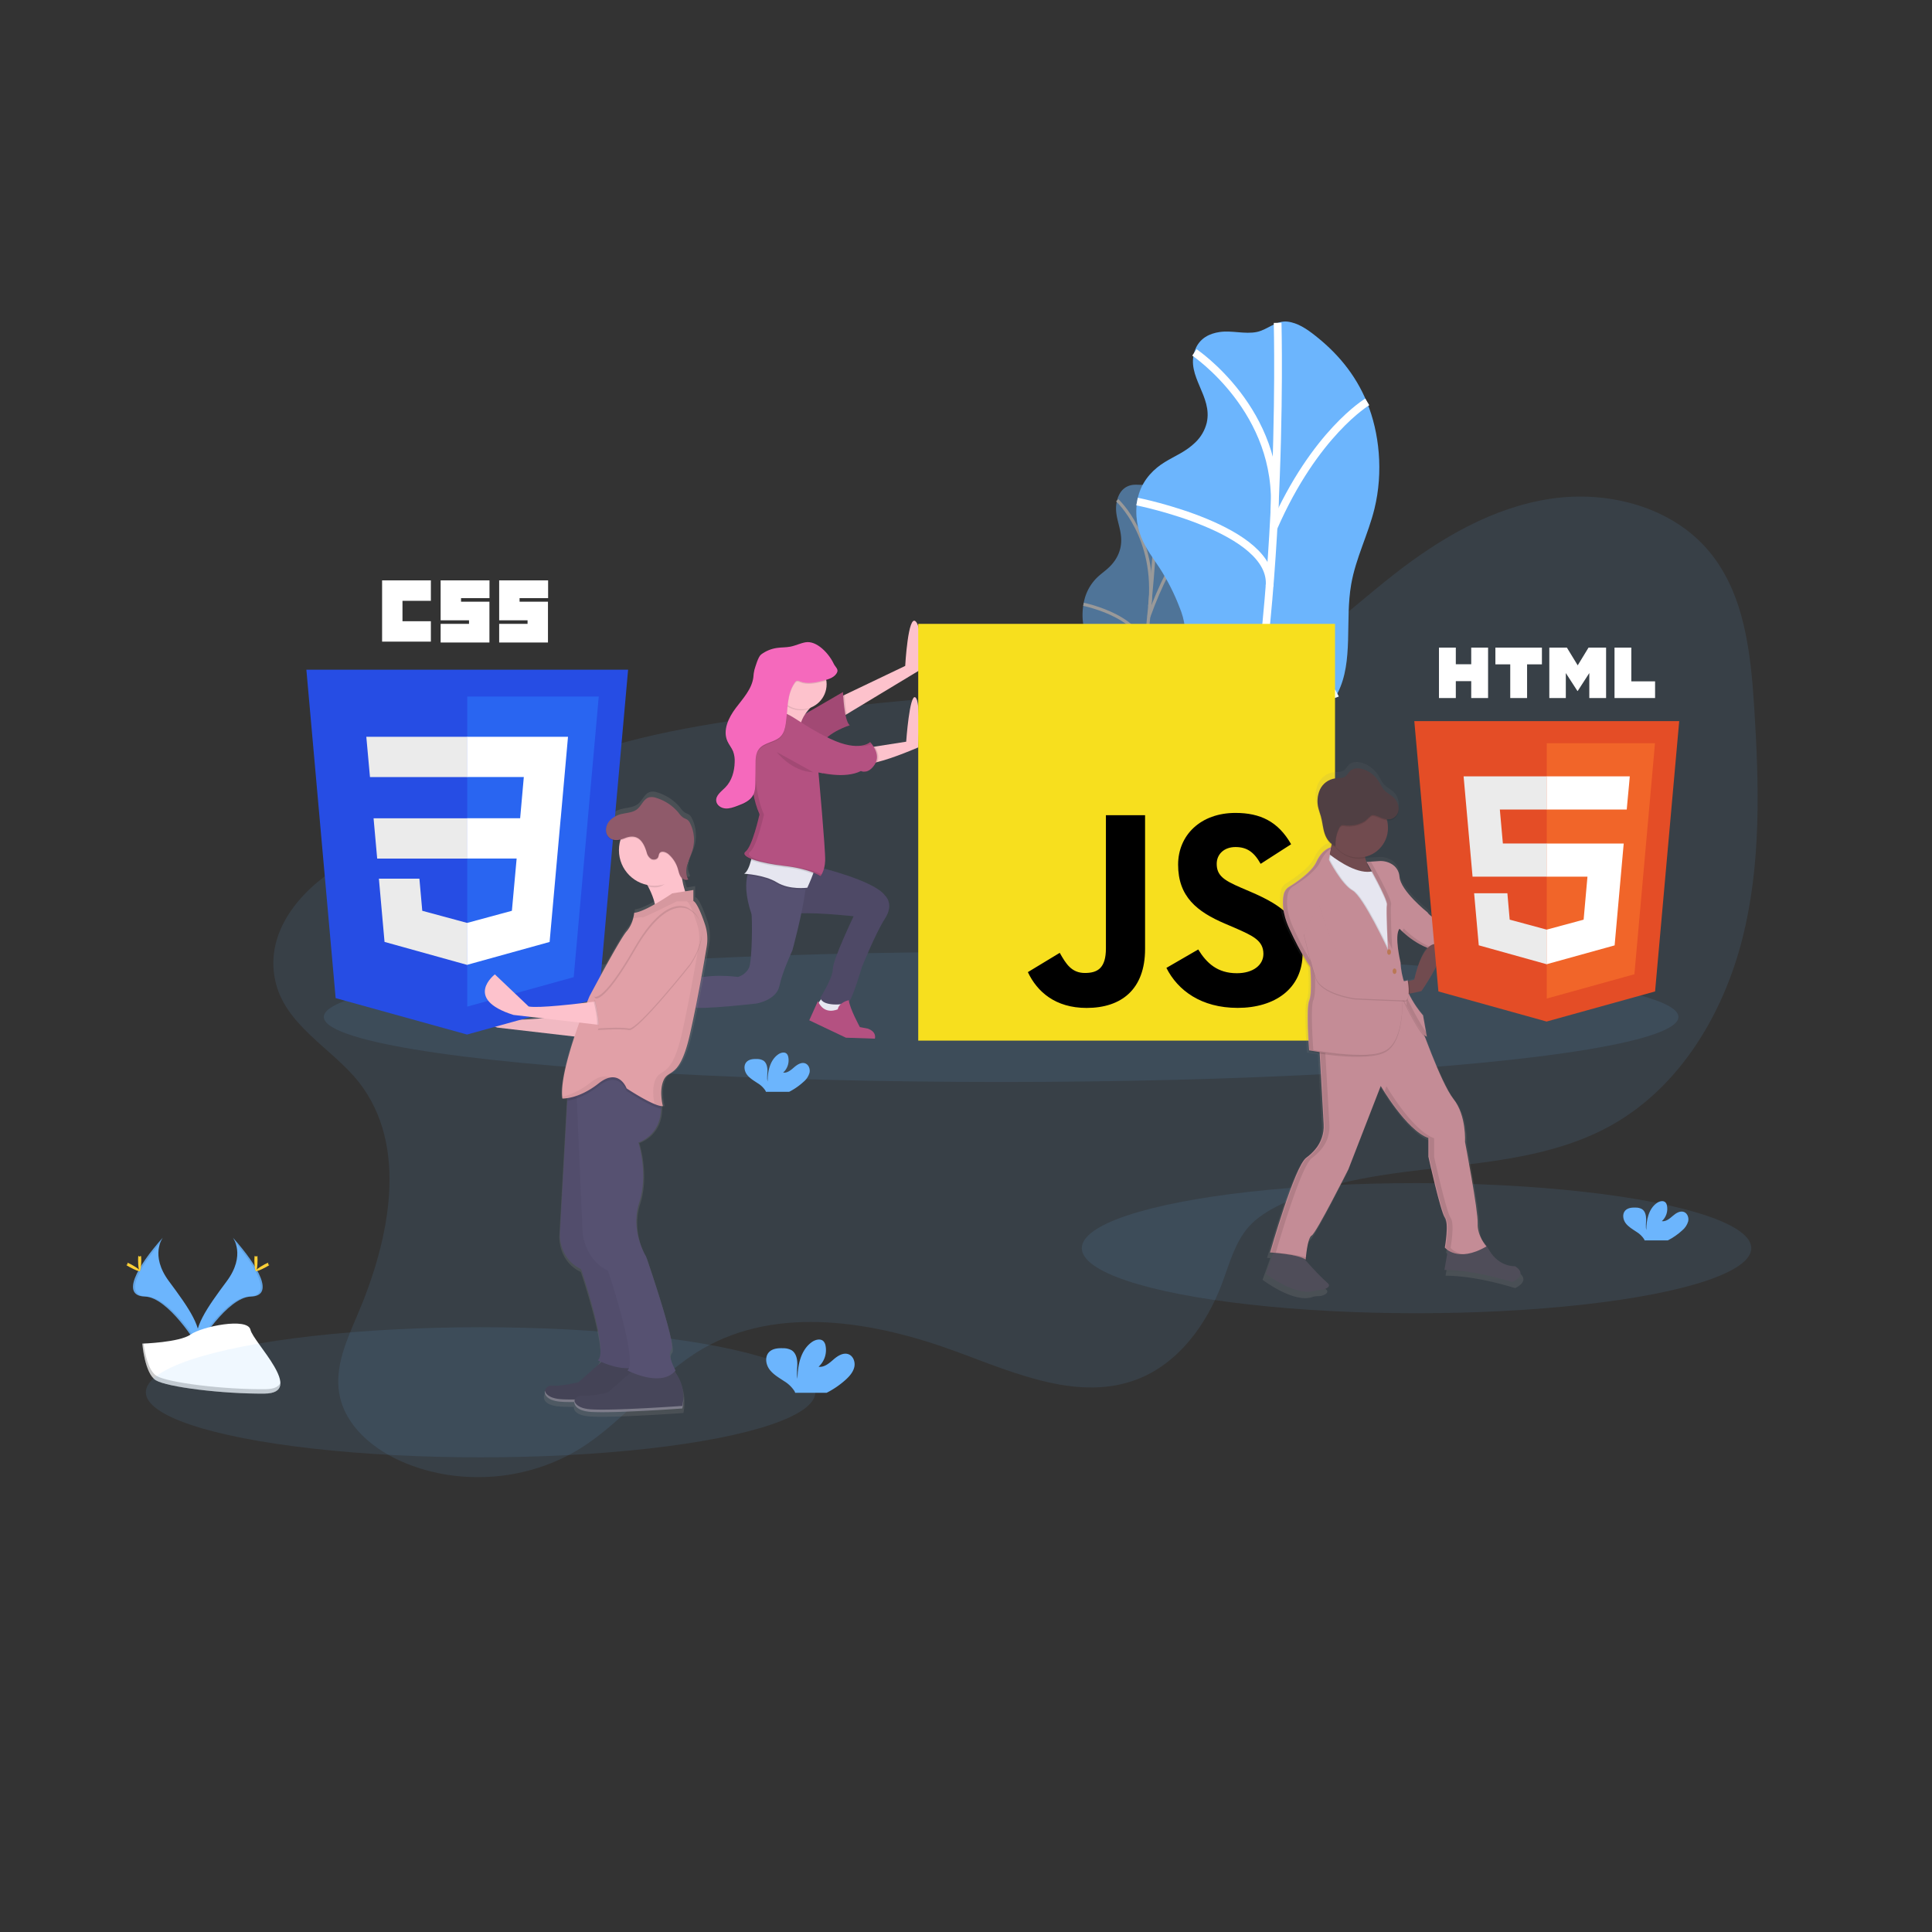 <?xml version="1.0" encoding="utf-8"?>
<svg viewBox="0 0 500 500" xmlns="http://www.w3.org/2000/svg" xmlns:xlink="http://www.w3.org/1999/xlink">
  <rect x="0" y="0" width="500" height="500" fill="#333333" stroke="none"/>
  <defs>
    <linearGradient id="a5312bde-8c7e-4767-9e17-08a43f21bf92" x1="889.13" y1="701.85" x2="889.13" y2="363.3" gradientUnits="userSpaceOnUse" gradientTransform="matrix(0.41, 0, 0, 0.41, -2.13, 48.297)">
      <stop offset="0" stop-color="gray" stop-opacity="0.25"/>
      <stop offset="0.54" stop-color="gray" stop-opacity="0.12"/>
      <stop offset="1" stop-color="gray" stop-opacity="0.1"/>
    </linearGradient>
    <linearGradient id="016d359d-0d48-4404-968f-1612e9b5c7a7" x1="376.53" y1="777.06" x2="376.53" y2="381.85" xlink:href="#a5312bde-8c7e-4767-9e17-08a43f21bf92"/>
  </defs>
  <title>static_assets</title>
  <ellipse cx="366.603" cy="323.024" rx="86.629" ry="16.837" fill="#6cb5fd" opacity="0.1" style=""/>
  <g opacity="0.5" transform="matrix(0.41, 0, 0, 0.41, 32.704, 83.164)" style="">
    <path d="M718.61,188.63c-2.85.81-6.34,2.92-8.06,8.69-3.37,11.31,4.46,19,1.88,30.79a23,23,0,0,1-4,8.64c-3.15,4.27-6.57,6.29-9.89,9.28a29.5,29.5,0,0,0-8.69,14.27,39.5,39.5,0,0,0-.39,18.55c1.18,5.12,3.19,8.85,4.95,13a96,96,0,0,1,5.11,16.37,39.87,39.87,0,0,1,1.12,8.32,73.21,73.21,0,0,1-1,11.12l-4.79,33.42a100.43,100.43,0,0,0-1.31,13.21,65.61,65.61,0,0,0,1.53,13.19c1.68,8.84,3.49,18,7.34,22.68s10.41,3,14.44-6.47c3.83-9.06,3.92-21.15,7.3-30.83,5.33-15.25,15.92-17.3,21.8-31.85,5.64-14,3.91-31.08,6.77-47,2-11.41,6.41-21.81,9-33.08,3.72-16.23,3.35-33.08.38-45.56a60.55,60.55,0,0,0-14.18-27.54c-2.49-2.75-5.16-5.2-8.29-5.45-3.33-.26-6.24,3.93-9.53,5.19C726.3,189.06,722.48,187.53,718.61,188.63Z" transform="translate(-84.99 -85.07)" fill="#6cb5fd"/>
    <path d="M736.64,183.23S731,327.57,707.28,412.68" transform="translate(-84.99 -85.07)" fill="none" stroke="#fff" stroke-miterlimit="10" stroke-width="2"/>
    <path d="M710.41,198s25.35,23.08,20.54,67" transform="translate(-84.99 -85.07)" fill="none" stroke="#fff" stroke-miterlimit="10" stroke-width="2"/>
    <path d="M689.14,263.68s41.61,8.37,38.52,33.26" transform="translate(-84.99 -85.07)" fill="none" stroke="#fff" stroke-miterlimit="10" stroke-width="2"/>
    <path d="M762.17,215.07s-16.84,14.74-31.84,56.49" transform="translate(-84.99 -85.07)" fill="none" stroke="#fff" stroke-miterlimit="10" stroke-width="2"/>
    <path d="M745.72,341.25s-11.49,9-20.71-22.51" transform="translate(-84.99 -85.07)" fill="none" stroke="#fff" stroke-miterlimit="10" stroke-width="2"/>
    <path d="M696.14,359.66s23.43-3.06,25.59-17.73" transform="translate(-84.99 -85.07)" fill="none" stroke="#fff" stroke-miterlimit="10" stroke-width="2"/>
  </g>
  <path d="M 315.616 85.931 C 313.239 86.283 310.378 87.386 309.201 90.783 C 306.894 97.448 313.907 102.493 312.292 109.457 C 311.81 111.373 310.796 113.114 309.366 114.478 C 306.906 116.9 304.095 117.958 301.431 119.601 C 298.767 121.245 296 123.831 294.75 127.798 C 293.549 131.614 294.07 135.827 295.32 138.975 C 296.57 142.123 298.459 144.471 300.148 147.062 C 302.2 150.25 303.915 153.643 305.267 157.185 C 305.949 158.8 306.407 160.5 306.628 162.239 C 306.845 164.37 306.57 166.661 306.296 168.903 L 303.857 188.88 C 303.533 191.536 303.205 194.233 303.39 196.79 C 303.599 199.737 304.472 202.311 305.333 204.824 C 307.185 210.242 309.169 215.89 312.665 218.874 C 316.161 221.858 321.645 221.218 324.6 215.668 C 327.412 210.385 326.896 203.094 329.293 197.418 C 333.072 188.47 341.958 187.745 346.233 179.252 C 350.331 171.104 348.04 160.682 349.688 151.213 C 350.869 144.431 354.065 138.364 355.705 131.688 C 358.07 122.068 356.934 111.883 353.811 104.227 C 350.688 96.571 345.749 91.111 340.449 86.918 C 338.204 85.136 335.822 83.525 333.154 83.23 C 330.318 82.914 328.051 85.3 325.326 85.902 C 322.153 86.562 318.842 85.451 315.616 85.931 Z" fill="#6cb5fd" style=""/>
  <path d="M 330.65 83.545 C 330.65 83.545 332.888 170.391 316.895 220.612" fill="none" stroke="#fff" stroke-miterlimit="10" stroke-width="2" style=""/>
  <path d="M 309.111 91.202 C 309.111 91.202 331.736 106.367 329.797 132.663" fill="none" stroke="#fff" stroke-miterlimit="10" stroke-width="2" style=""/>
  <path d="M 294.262 129.799 C 294.262 129.799 329.97 136.873 328.56 151.743" fill="none" stroke="#fff" stroke-miterlimit="10" stroke-width="2" style=""/>
  <path d="M 353.852 104.005 C 353.852 104.005 340.281 112.084 329.592 136.553" fill="none" stroke="#fff" stroke-miterlimit="10" stroke-width="2" style=""/>
  <path d="M 346.02 179.367 C 346.02 179.367 336.716 184.285 327.359 164.772" fill="none" stroke="#fff" stroke-miterlimit="10" stroke-width="2" style=""/>
  <path d="M 304.857 188.06 C 304.857 188.06 324.584 187.351 325.707 178.601" fill="none" stroke="#fff" stroke-miterlimit="10" stroke-width="2" style=""/>
  <path d="M 60.268 320.307 C 60.268 320.307 63.702 324.815 58.682 331.578 C 53.66 338.34 49.512 344.087 51.197 348.317 C 51.197 348.317 58.771 335.722 64.936 335.545 C 71.1 335.369 67.05 327.881 60.268 320.307 Z" fill="#6cb5fd" style=""/>
  <path d="M 60.268 320.307 C 60.574 320.74 60.817 321.214 60.989 321.717 C 67.005 328.783 70.206 335.377 64.427 335.545 C 59.042 335.701 52.583 345.329 51.033 347.763 C 51.084 347.951 51.146 348.135 51.218 348.317 C 51.218 348.317 58.792 335.722 64.956 335.545 C 71.121 335.369 67.05 327.881 60.268 320.307 Z" opacity="0.1" style=""/>
  <path d="M 66.653 326.032 C 66.653 327.614 66.477 328.901 66.243 328.901 C 66.01 328.901 65.834 327.619 65.834 326.032 C 65.834 324.446 66.055 325.213 66.272 325.213 C 66.489 325.213 66.653 324.45 66.653 326.032 Z" fill="#ffd037" style=""/>
  <path d="M 68.846 327.917 C 67.456 328.676 66.247 329.147 66.145 328.938 C 66.042 328.729 67.079 327.975 68.469 327.221 C 69.858 326.467 69.309 327.016 69.416 327.221 C 69.522 327.426 70.231 327.16 68.846 327.917 Z" fill="#ffd037" style=""/>
  <path d="M 42.135 320.307 C 42.135 320.307 38.7 324.815 43.722 331.578 C 48.742 338.34 52.882 344.083 51.205 348.313 C 51.205 348.313 43.631 335.717 37.467 335.541 C 31.302 335.365 35.344 327.881 42.135 320.307 Z" fill="#6cb5fd" style=""/>
  <path d="M 42.135 320.307 C 41.836 320.741 41.6 321.216 41.434 321.717 C 35.418 328.783 32.217 335.377 37.996 335.545 C 43.381 335.701 49.84 345.329 51.39 347.763 C 51.339 347.951 51.277 348.135 51.205 348.317 C 51.205 348.317 43.631 335.722 37.467 335.545 C 31.302 335.369 35.344 327.881 42.135 320.307 Z" opacity="0.1" style=""/>
  <path d="M 35.741 326.032 C 35.741 327.614 35.917 328.901 36.151 328.901 C 36.385 328.901 36.561 327.619 36.561 326.032 C 36.561 324.446 36.34 325.213 36.122 325.213 C 35.905 325.213 35.741 324.45 35.741 326.032 Z" fill="#ffd037" style=""/>
  <path d="M 33.549 327.917 C 34.938 328.676 36.147 329.147 36.25 328.938 C 36.352 328.729 35.315 327.975 33.926 327.221 C 32.536 326.467 33.086 327.016 32.979 327.221 C 32.872 327.426 32.163 327.16 33.549 327.917 Z" fill="#ffd037" style=""/>
  <path d="M 36.836 347.726 C 36.836 347.726 46.439 347.431 49.332 345.37 C 52.226 343.308 64.088 340.861 64.821 344.14 C 65.555 347.419 79.252 360.58 68.412 360.666 C 57.571 360.752 43.221 358.977 40.332 357.219 C 37.442 355.46 36.836 347.726 36.836 347.726 Z" fill="#fff" style=""/>
  <path d="M 68.604 359.526 C 57.763 359.613 43.414 357.838 40.524 356.079 C 38.324 354.739 37.447 349.931 37.155 347.714 L 36.836 347.714 C 36.836 347.714 37.442 355.46 40.332 357.219 C 43.221 358.977 57.571 360.756 68.412 360.666 C 71.543 360.641 72.621 359.526 72.563 357.879 C 72.129 358.887 70.936 359.51 68.604 359.526 Z" opacity="0.2" style=""/>
  <path d="M 435.337 318.442 C 436.088 317.829 436.635 317.003 436.906 316.073 C 437.112 315.13 436.71 314.003 435.808 313.658 C 434.8 313.274 433.722 313.97 432.907 314.679 C 432.091 315.388 431.152 316.191 430.082 316.04 C 431.201 315.026 431.705 313.5 431.41 312.019 C 431.364 311.717 431.236 311.434 431.042 311.2 C 430.48 310.601 429.468 310.859 428.796 311.331 C 426.664 312.831 426.07 315.724 426.058 318.331 C 425.845 317.393 426.025 316.413 426.017 315.462 C 426.008 314.511 425.746 313.413 424.934 312.913 C 424.431 312.642 423.867 312.508 423.295 312.523 C 422.336 312.486 421.271 312.585 420.615 313.285 C 419.795 314.154 420.012 315.618 420.721 316.564 C 421.43 317.511 422.504 318.122 423.496 318.786 C 424.291 319.259 424.969 319.905 425.48 320.675 C 425.54 320.782 425.589 320.895 425.627 321.012 L 431.632 321.012 C 432.977 320.326 434.223 319.462 435.337 318.442 Z" fill="#6cb5fd" style=""/>
  <path d="M 92.843 280.029 C 105.885 296.613 100.819 320.839 92.532 340.238 C 89.757 346.735 86.617 353.608 87.79 360.572 C 89.22 369.089 96.807 375.327 104.807 378.606 C 119.357 384.622 136.777 383.188 150.142 374.872 C 161.696 367.682 169.971 355.993 181.722 349.132 C 201.396 337.656 226.422 341.988 247.776 349.894 C 262.883 355.489 279.401 362.769 294.414 356.92 C 304.976 352.821 312.28 342.792 316.26 332.176 C 318.182 327.049 319.576 321.52 323.227 317.421 C 325.408 315.007 328.252 313.29 331.17 311.847 C 357.811 298.645 391.42 305.699 417.274 291.075 C 434.739 281.189 445.919 262.537 450.883 243.088 C 455.846 223.641 455.257 203.246 453.998 183.22 C 453.104 168.985 451.502 153.792 442.407 142.803 C 432.788 131.184 416.274 126.859 401.351 129.069 C 386.428 131.278 372.894 139.188 361.008 148.459 C 346.135 160.046 332.342 174.477 314.079 179.174 C 301.644 182.371 288.561 180.621 275.732 180.019 C 254.288 179.006 232.84 181.248 211.515 183.708 C 191.1 186.068 170.529 188.667 151.089 195.307 C 137.326 200.008 126.292 208.537 113.295 214.497 C 104.824 218.382 95.585 219.456 87.568 224.403 C 77.687 230.497 68.633 241.101 71.174 253.503 C 73.559 265.311 85.917 271.23 92.843 280.029 Z" fill="#6cb5fd" opacity="0.1" style=""/>
  <ellipse cx="259.092" cy="263.184" rx="175.286" ry="16.837" fill="#6cb5fd" opacity="0.1" style=""/>
  <ellipse cx="124.374" cy="360.322" rx="86.629" ry="16.837" fill="#6cb5fd" opacity="0.1" style=""/>
  <path d="M 212.929 257.934 L 211.556 259.93 C 211.556 259.93 213.052 261.926 213.195 262.176 C 213.339 262.426 217.561 262.053 217.561 262.053 L 217.934 260.557 L 217.31 258.811 Z" fill="#e6e6f0" style=""/>
  <polygon points="166.766 256.811 164.02 257.307 165.766 260.68 167.639 261.676 169.385 262.921 169.885 261.553 168.635 258.93 166.766 256.811" fill="#fdc2cc" style=""/>
  <path d="M 211.683 224.37 C 211.683 224.37 226.283 227.862 229.024 231.748 C 229.024 231.748 231.521 233.871 229.024 237.735 C 226.528 241.601 223.036 250.339 223.036 250.339 C 223.036 250.339 220.54 258.823 219.544 259.446 C 218.548 260.069 212.806 260.569 212.306 258.216 C 212.306 258.216 215.548 253.101 215.548 250.728 C 215.548 248.355 220.913 237.129 220.913 237.129 C 220.913 237.129 208.687 235.756 204.818 236.629 C 200.949 237.502 206.568 222.997 211.683 224.37 Z" fill="#565171" style=""/>
  <path d="M 211.683 224.37 C 211.683 224.37 226.283 227.862 229.024 231.748 C 229.024 231.748 231.521 233.871 229.024 237.735 C 226.528 241.601 223.036 250.339 223.036 250.339 C 223.036 250.339 220.54 258.823 219.544 259.446 C 218.548 260.069 212.806 260.569 212.306 258.216 C 212.306 258.216 215.548 253.101 215.548 250.728 C 215.548 248.355 220.913 237.129 220.913 237.129 C 220.913 237.129 208.687 235.756 204.818 236.629 C 200.949 237.502 206.568 222.997 211.683 224.37 Z" opacity="0.1" style=""/>
  <path d="M 208.687 227.739 C 208.658 228.464 208.58 229.28 208.47 230.157 C 207.671 236.51 205.068 245.958 205.068 245.958 C 205.068 245.958 202.449 251.573 201.699 255.192 C 200.949 258.811 195.834 259.7 195.834 259.7 C 195.834 259.7 181.858 261.34 178.988 260.7 C 176.119 260.061 171.611 262.573 169.381 262.196 C 167.151 261.819 165.762 256.581 165.762 256.581 C 169.632 256.604 173.461 255.796 176.992 254.212 C 182.73 251.593 190.969 252.839 190.969 252.839 C 192.21 252.479 193.249 251.622 193.838 250.47 C 194.71 248.597 194.71 237.244 194.461 236.494 C 192.821 231.575 192.956 228.419 193.428 226.579 C 193.586 225.775 193.94 225.023 194.461 224.39 Z" fill="#565171" style=""/>
  <path d="M 208.687 227.739 C 208.658 228.464 208.58 229.28 208.47 230.157 C 207.215 230.255 203.699 230.35 201.092 228.739 C 198.633 227.231 195.055 226.718 193.444 226.559 C 193.602 225.755 193.957 225.003 194.477 224.37 Z" opacity="0.1" style=""/>
  <path d="M 210.413 226.177 C 209.83 227.817 208.937 229.739 208.937 229.739 C 208.937 229.739 204.322 230.362 201.076 228.366 C 197.83 226.37 192.592 226.12 192.592 226.12 C 193.44 225.6 194.014 224.017 194.371 222.632 C 194.57 221.849 194.726 221.056 194.838 220.255 C 194.838 220.255 210.183 223.374 210.822 223.874 C 211.06 224.071 210.806 225.062 210.413 226.177 Z" fill="#e6e6f0" style=""/>
  <path d="M 237.759 173.588 L 219.147 184.822 L 217.298 185.937 L 217.298 180.449 L 218.581 179.835 L 234.267 172.338 C 234.267 172.338 235.016 158.739 237.013 160.862 C 239.009 162.985 237.759 173.588 237.759 173.588 Z" fill="#fdc2cc" style=""/>
  <path d="M 219.147 184.822 L 217.298 185.937 L 217.298 180.449 L 218.581 179.835 C 218.666 181.507 218.855 183.173 219.147 184.822 Z" opacity="0.1" style=""/>
  <path d="M 204.822 186.83 L 218.171 179.097 C 218.171 179.097 218.421 186.585 219.917 187.704 C 219.917 187.704 214.429 189.343 212.306 192.819 Z" fill="#b45181" style=""/>
  <path d="M 204.822 186.83 L 218.171 179.097 C 218.171 179.097 218.421 186.585 219.917 187.704 C 219.917 187.704 214.429 189.343 212.306 192.819 Z" opacity="0.1" style=""/>
  <path d="M 237.639 193.425 C 237.639 193.425 231.291 196.192 227.086 197.208 C 226.139 197.494 225.15 197.608 224.163 197.544 C 221.295 197.045 224.913 193.446 224.913 193.446 L 226.422 193.212 L 234.52 191.95 C 234.52 191.95 235.394 179.474 236.89 180.474 C 238.386 181.474 237.639 193.425 237.639 193.425 Z" fill="#fdc2cc" style=""/>
  <path d="M 210.81 182.195 C 210.81 182.195 205.445 186.187 207.441 191.179 C 209.437 196.171 197.084 188.183 197.084 188.183 C 197.084 188.183 201.076 182.195 201.949 177.703 C 202.822 173.211 210.81 182.195 210.81 182.195 Z" fill="#fdc2cc" style=""/>
  <path d="M 210.413 226.177 C 208.092 225.304 205.667 224.738 203.199 224.497 C 199.592 224.087 196.288 223.395 194.374 222.632 C 194.574 221.849 194.729 221.056 194.842 220.255 C 194.842 220.255 210.187 223.374 210.827 223.874 C 211.06 224.071 210.806 225.062 210.413 226.177 Z" opacity="0.1" style=""/>
  <path d="M 227.082 197.208 C 226.135 197.494 225.146 197.608 224.159 197.544 C 221.29 197.045 224.91 193.446 224.91 193.446 L 226.418 193.212 C 227.049 194.184 227.693 195.7 227.082 197.208 Z" opacity="0.1" style=""/>
  <path d="M 202.076 184.441 C 202.076 184.441 197.211 184.318 195.465 186.314 C 193.719 188.31 194.092 193.692 194.092 193.692 C 194.092 193.692 193.727 204.467 196.461 210.496 C 196.551 210.691 196.561 210.913 196.49 211.115 C 196.461 211.189 196.461 211.144 196.461 211.144 C 196.461 211.144 194.715 219.005 192.969 220.378 C 191.223 221.751 196.711 223.374 203.215 224.12 C 209.72 224.866 212.322 226.739 212.322 226.739 C 212.322 226.739 213.445 225.51 213.552 222.747 C 213.658 219.984 211.818 199.913 211.818 199.913 C 211.818 199.913 218.68 201.659 222.799 199.54 C 222.799 199.54 224.672 200.54 226.418 197.794 C 228.164 195.048 225.188 192.057 225.188 192.057 C 225.188 192.057 222.442 194.803 214.831 191.183 C 207.22 187.564 204.441 184.318 202.076 184.441 Z" fill="#b45181" style=""/>
  <path d="M 164.77 257.061 L 163.274 257.061 L 163.274 259.184 L 164.77 262.553 C 164.77 262.553 166.766 262.926 166.893 262.926 C 167.02 262.926 168.639 262.553 168.639 262.553 L 169.14 261.68 C 169.14 261.68 163.647 259.553 164.77 257.061 Z" fill="#e6e6f0" style=""/>
  <path d="M 211.683 259.057 L 209.437 264.049 L 218.921 268.557 L 226.409 268.807 C 226.409 268.807 227.032 267.061 224.537 266.189 L 222.54 265.816 C 222.54 265.816 219.921 261.073 219.671 258.848 C 219.671 258.848 217.175 259.348 216.802 261.217 C 216.798 261.176 213.306 262.921 211.683 259.057 Z" fill="#b45181" style=""/>
  <path d="M 163.647 256.561 L 162.885 257.184 L 159.532 259.93 L 167.266 270.177 C 167.266 270.177 171.631 272.049 173.632 270.177 C 173.632 270.177 174.861 268.947 172.136 267.93 C 172.136 267.93 170.012 268.303 170.012 266.184 C 170.012 264.065 170.513 261.819 171.242 261.319 C 171.242 261.319 169.369 260.696 168.873 261.196 C 168.491 261.617 168.156 262.077 167.873 262.569 C 167.873 262.569 163.397 260.803 163.647 256.561 Z" fill="#b45181" style=""/>
  <path d="M 201.703 177.953 C 201.576 178.586 201.409 179.21 201.203 179.822 C 202.55 183.064 206.232 184.645 209.511 183.392 C 209.84 183.053 210.192 182.736 210.564 182.445 C 210.564 182.445 202.576 173.461 201.703 177.953 Z" opacity="0.1" style=""/>
  <path d="M 201.014 194.618 C 201.014 194.618 204.883 199.733 210.499 199.86" opacity="0.1" style=""/>
  <g opacity="0.1" transform="matrix(0.41, 0, 0, 0.41, 32.704, 83.164)" style="">
    <path d="M552.06,369.22a3.44,3.44,0,0,1-.56-.21q-.44.23-.9.43A5.69,5.69,0,0,0,552.06,369.22Z" transform="translate(-84.99 -85.07)"/>
    <path d="M555.3,352a15.06,15.06,0,0,0-1.06-1.22s-2,2-6.94,2.38A16.8,16.8,0,0,0,555.3,352Z" transform="translate(-84.99 -85.07)"/>
    <path d="M524.71,369.92l.06.65a60.46,60.46,0,0,0,12.18,1A63.38,63.38,0,0,1,524.71,369.92Z" transform="translate(-84.99 -85.07)"/>
    <path d="M503.71,429c-15.83-1.83-29.22-5.78-25-9.13s8.52-22.53,8.52-22.53,0,.11.07-.07a2,2,0,0,0-.07-1.51c-6.67-14.75-5.78-41-5.78-41s-.91-13.09,3.35-18c3.17-3.63,10.56-4.38,14.13-4.53a6.47,6.47,0,0,0-1,0s-11.87-.3-16.13,4.57-3.35,18-3.35,18-.89,26.29,5.78,41a2,2,0,0,1,.07,1.51c-.07.18-.07.07-.07.07S480,416.5,475.7,419.85s9.13,7.31,25,9.13,22.22,6.39,22.22,6.39a7.8,7.8,0,0,0,.84-1.23C520.67,432.65,514.31,430.2,503.71,429Z" transform="translate(-84.99 -85.07)"/>
  </g>
  <circle cx="207.441" cy="177.08" r="6.488" fill="#fdc2cc" style=""/>
  <path d="M 216.675 174.178 C 216.138 175.522 214.535 176.031 213.13 176.379 C 211.122 176.871 208.958 177.355 207.035 176.592 C 206.786 176.453 206.499 176.397 206.215 176.433 C 205.987 176.524 205.796 176.69 205.674 176.904 C 203.555 179.92 203.9 183.941 203.35 187.589 C 203.179 188.724 202.888 189.896 202.121 190.745 C 200.629 192.385 197.813 192.323 196.44 194.065 C 195.534 195.212 195.526 196.807 195.534 198.27 C 195.534 199.83 195.521 201.392 195.494 202.955 C 195.469 203.979 195.419 205.041 194.957 205.951 C 194.169 207.492 192.415 208.225 190.796 208.82 C 189.788 209.197 188.747 209.578 187.665 209.476 C 186.583 209.373 185.501 208.656 185.361 207.574 C 185.169 206.106 186.681 205.082 187.723 204.024 C 189.386 202.34 190.071 199.889 190.133 197.52 C 190.191 196.563 190.051 195.604 189.722 194.704 C 189.341 193.774 188.661 192.991 188.251 192.073 C 186.989 189.245 188.546 185.974 190.411 183.498 C 192.276 181.023 194.567 178.609 194.965 175.539 C 194.999 174.875 195.094 174.215 195.248 173.568 C 195.534 172.674 196.215 170.207 196.965 169.641 C 198.166 168.736 199.576 168.15 201.063 167.936 C 202.215 167.768 203.392 167.829 204.535 167.608 C 205.871 167.35 207.113 166.714 208.449 166.477 C 211.339 165.965 214.474 169.321 215.74 171.969 C 216.089 172.781 217.003 173.354 216.675 174.178 Z" opacity="0.1" style=""/>
  <path d="M 216.675 173.928 C 216.138 175.273 214.535 175.781 213.13 176.129 C 211.122 176.621 208.958 177.105 207.035 176.343 C 206.786 176.203 206.499 176.146 206.215 176.183 C 205.987 176.274 205.796 176.44 205.674 176.654 C 203.555 179.67 203.9 183.691 203.35 187.339 C 203.179 188.474 202.888 189.647 202.121 190.495 C 200.629 192.134 197.813 192.073 196.44 193.815 C 195.534 194.963 195.526 196.557 195.534 198.02 C 195.534 199.58 195.521 201.142 195.494 202.705 C 195.469 203.729 195.419 204.791 194.957 205.701 C 194.169 207.242 192.415 207.975 190.796 208.57 C 189.788 208.947 188.747 209.328 187.665 209.225 C 186.583 209.123 185.501 208.406 185.361 207.324 C 185.169 205.856 186.681 204.832 187.723 203.774 C 189.386 202.09 190.071 199.639 190.133 197.27 C 190.191 196.313 190.051 195.354 189.722 194.454 C 189.341 193.524 188.661 192.741 188.251 191.823 C 186.989 188.995 188.546 185.724 190.411 183.249 C 192.276 180.773 194.567 178.359 194.965 175.289 C 194.999 174.625 195.094 173.965 195.248 173.317 C 195.534 172.424 196.215 169.956 196.965 169.391 C 198.166 168.486 199.576 167.9 201.063 167.686 C 202.215 167.518 203.392 167.58 204.535 167.358 C 205.871 167.1 207.113 166.465 208.449 166.227 C 211.339 165.715 214.474 169.071 215.74 171.719 C 216.089 172.531 217.003 173.104 216.675 173.928 Z" fill="#f569bc" style=""/>
  <path d="M 237.639 161.456 L 345.503 161.456 L 345.503 269.311 L 237.639 269.311 Z" fill="#f7df1e" style=""/>
  <path d="M 266.006 251.589 L 274.261 246.593 C 275.855 249.417 277.302 251.806 280.778 251.806 C 284.11 251.806 286.209 250.503 286.209 245.437 L 286.209 210.971 L 296.344 210.971 L 296.344 245.576 C 296.344 256.073 290.197 260.852 281.212 260.852 C 273.105 260.852 268.4 256.651 266.01 251.585 M 301.849 250.499 L 310.099 245.72 C 312.272 249.269 315.095 251.868 320.092 251.868 C 324.293 251.868 326.969 249.769 326.969 246.871 C 326.969 243.396 324.219 242.166 319.592 240.137 L 317.059 239.052 C 309.747 235.941 304.894 232.03 304.894 223.776 C 304.894 216.173 310.686 210.382 319.735 210.382 C 326.178 210.382 330.801 212.627 334.142 218.488 L 326.252 223.559 C 324.514 220.444 322.633 219.214 319.735 219.214 C 316.768 219.214 314.882 221.095 314.882 223.559 C 314.882 226.6 316.764 227.829 321.108 229.706 L 323.641 230.793 C 332.249 234.481 337.109 238.248 337.109 246.72 C 337.109 255.843 329.941 260.839 320.305 260.839 C 310.878 260.839 304.812 256.331 301.861 250.486" style=""/>
  <path d="M 392.818 329.168 C 392.818 329.168 388.608 329.463 386.01 324.955 C 385.502 324.047 384.902 323.194 384.219 322.409 C 383.38 321.034 382.944 319.45 382.961 317.839 C 383.104 314.499 379.62 296.203 379.62 296.203 C 379.62 296.203 380.054 289.235 376.571 284.878 C 374.276 282.009 370.976 273.812 368.988 268.516 C 369.122 268.635 369.282 268.719 369.455 268.762 L 369.374 268.307 L 369.455 268.307 L 368.427 262.655 C 366.929 260.934 365.666 259.021 364.672 256.966 L 364.906 256.917 L 367.988 256.27 C 367.988 256.27 372.997 249.15 373.317 245.65 L 373.726 245.65 L 374.304 245.65 C 378.941 245.625 383.574 245.867 388.182 246.375 L 388.182 246.375 C 388.182 246.355 388.149 246.265 388.109 246.121 L 388.109 246.121 C 387.913 245.417 387.763 244.701 387.658 243.978 L 387.944 243.978 L 390.813 243.789 C 390.813 243.789 400.687 232.756 397.056 230.723 C 393.425 228.69 389.65 239.871 389.65 239.871 L 388.42 240.092 L 388.088 240.154 C 388.121 240.105 388.154 240.06 388.19 240.014 C 388.227 239.969 372.075 239.293 369.587 235.367 C 369.587 235.367 362.471 229.703 362.18 225.94 C 362.074 224.349 361.086 222.95 359.623 222.316 C 358.744 221.897 357.77 221.715 356.799 221.788 L 353.467 222.018 L 353.7 222.427 L 353.606 222.427 C 353.397 221.948 353.222 221.455 353.082 220.952 L 353.151 220.952 C 353.127 220.85 353.106 220.747 353.086 220.645 C 357.389 219.629 360.002 215.259 358.861 210.988 C 359.187 211.03 359.517 211.02 359.84 210.96 C 361.07 210.709 361.935 209.463 361.967 208.217 C 361.967 208.135 361.967 208.053 361.967 207.975 C 361.967 207.975 361.967 207.943 361.967 207.926 C 361.942 206.658 361.348 205.469 360.348 204.688 C 359.685 204.135 358.889 203.742 358.299 203.127 C 357.582 202.393 357.188 201.409 356.631 200.545 C 355.697 199.114 354.312 198.037 352.696 197.483 C 351.495 197.073 350.02 197.032 349.098 197.893 C 348.622 198.34 348.348 198.987 347.815 199.364 C 347.049 199.913 346.007 199.75 345.069 199.86 C 343.343 200.126 341.863 201.234 341.122 202.816 C 340.661 203.791 340.44 204.861 340.474 205.938 C 340.464 206.678 340.552 207.415 340.737 208.131 C 340.917 208.844 341.183 209.533 341.38 210.246 C 341.79 211.722 341.884 213.275 342.355 214.73 C 342.672 215.81 343.305 216.77 344.171 217.489 L 344.032 218.087 C 343.941 218.087 341.679 218.591 340.118 222.005 C 338.888 224.698 334.704 227.477 332.863 228.6 C 332.17 229.024 331.677 229.71 331.494 230.502 C 331.317 231.294 331.239 232.104 331.26 232.916 C 331.228 234.666 331.593 237.088 332.998 240.158 C 336.191 247.126 338.515 250.175 338.515 250.175 C 338.515 250.175 338.692 252.311 338.703 254.561 C 338.703 256.237 338.58 257.905 338.224 258.741 C 337.921 259.446 337.814 261.245 337.839 263.303 C 337.839 267.246 338.224 272.39 338.224 272.39 C 338.224 272.39 339.335 272.603 341.052 272.853 L 342.122 291.674 C 342.256 293.953 341.524 296.198 340.073 297.961 C 339.322 298.888 338.456 299.714 337.495 300.42 C 334.445 302.596 327.912 325.541 327.912 325.541 C 327.912 325.541 328.232 325.541 328.756 325.602 L 326.748 331.205 C 326.748 331.205 334.773 337.353 339.654 335.672 C 340.183 335.5 340.738 335.422 341.294 335.443 C 342.257 335.443 344.319 334.68 343.171 333.676 C 340.955 331.636 338.865 329.462 336.912 327.168 C 337.07 327.245 337.22 327.334 337.363 327.434 L 337.363 327.389 L 337.433 327.434 C 337.433 327.434 337.433 327.208 337.487 326.84 L 337.417 326.815 C 337.564 325.307 338.031 321.487 338.958 321.045 C 340.118 320.462 348.688 303.474 348.688 303.474 L 357.254 281.402 C 357.254 281.402 364.078 293.166 369.886 295.195 L 369.886 300.113 C 369.886 300.113 373.079 314.634 374.243 316.228 C 375.407 317.823 374.243 324.212 374.243 324.212 C 374.472 324.475 374.736 324.707 375.026 324.901 L 374.095 330.164 C 374.095 330.164 380.776 329.873 392.1 333.357 C 392.092 333.377 396.449 331.492 392.818 329.168 Z M 366.103 253.228 L 364.689 253.581 L 364.41 253.651 C 364.382 253.474 364.361 253.372 364.361 253.372 C 364.036 253.518 363.688 253.603 363.332 253.622 C 362.831 252.034 362.541 250.387 362.471 248.724 C 361.996 246.733 361.706 244.703 361.607 242.658 C 361.607 241.601 361.783 240.678 362.18 240.158 L 362.652 240.195 L 362.98 240.506 L 363.004 240.527 L 363.172 240.678 L 363.172 240.678 L 363.349 240.834 L 363.377 240.859 L 363.566 241.027 L 363.598 241.056 L 363.791 241.219 L 363.791 241.219 L 364.009 241.4 L 364.058 241.441 L 364.287 241.625 L 364.287 241.625 L 364.513 241.806 L 364.566 241.846 L 364.816 242.035 L 364.869 242.072 L 365.107 242.248 L 365.148 242.277 L 365.419 242.469 L 365.484 242.515 L 365.771 242.712 L 365.795 242.712 L 366.074 242.896 L 366.14 242.941 L 366.439 243.133 L 366.504 243.175 L 366.783 243.347 L 366.837 243.379 L 367.156 243.568 L 367.234 243.613 L 367.566 243.797 L 367.591 243.797 L 367.914 243.97 L 367.992 244.01 L 368.337 244.183 L 368.407 244.216 L 368.726 244.363 L 368.788 244.392 L 369.148 244.548 L 369.234 244.584 L 369.607 244.736 L 369.607 244.736 C 367.292 247.286 366.103 253.228 366.103 253.228 Z" fill="url(#a5312bde-8c7e-4767-9e17-08a43f21bf92)" style=""/>
  <path d="M 330.289 322.151 L 327.597 329.664 C 327.597 329.664 334.974 335.32 339.769 334.147 C 340.492 333.968 341.228 333.849 341.97 333.791 C 342.962 333.717 344.671 332.992 343.61 332.074 C 340.208 329.098 335.671 323.569 335.671 323.569 Z" fill="#4f4d59" style=""/>
  <path d="M 375.083 321.442 L 373.808 328.672 C 373.808 328.672 380.329 328.389 391.387 331.791 C 391.387 331.791 395.642 329.946 392.097 327.693 C 392.097 327.693 387.998 327.975 385.436 323.594 C 382.874 319.212 381.338 319.765 381.338 319.765 Z" fill="#4f4d59" style=""/>
  <path d="M 341.335 268.996 L 342.565 290.997 C 342.699 293.342 341.922 295.647 340.396 297.432 C 339.707 298.252 338.921 298.985 338.056 299.617 C 335.08 301.744 328.699 324.139 328.699 324.139 C 328.699 324.139 335.929 324.549 337.913 325.983 C 337.913 325.983 338.322 320.315 339.47 319.745 C 340.618 319.176 348.966 302.592 348.966 302.592 L 357.332 281.046 C 357.332 281.046 363.992 292.522 369.665 294.514 L 369.665 299.334 C 369.665 299.334 372.784 313.511 373.919 315.068 C 375.054 316.626 373.919 322.856 373.919 322.856 C 373.919 322.856 377.198 326.955 384.69 322.573 C 384.69 322.573 382.28 319.88 382.424 316.618 C 382.567 313.355 379.145 295.498 379.145 295.498 C 379.145 295.498 379.555 288.694 376.169 284.431 C 372.784 280.169 367.156 263.885 367.156 263.885 L 363.254 255.491 Z" fill="#c48c96" style=""/>
  <g opacity="0.1" transform="matrix(0.41, 0, 0, 0.41, 32.704, 83.164)" style="">
    <path d="M810.53,673s15.56-54.64,22.83-59.83a33,33,0,0,0,6-5.68,22,22,0,0,0,5-15.34l-3.05-53.69,51-31.44-.69-1.49L838.2,538.47l3.05,53.69a22,22,0,0,1-5,15.34,33,33,0,0,1-6,5.68C823,618.36,807.42,673,807.42,673s17.64,1,22.48,4.5c0,0,0-.54.13-1.41C823.22,673.75,810.53,673,810.53,673Z" transform="translate(-84.99 -85.07)"/>
    <path d="M920.86,669.89s2.77-15.22,0-19-10.38-38.39-10.38-38.39V600.72c-13.83-4.84-30.09-32.86-30.09-32.86L879.19,571c4.69,7.44,17.2,25.9,28.19,29.74v11.76s7.61,34.59,10.38,38.39,0,19,0,19,3.86,4.86,12.38,4.2C923.77,673.56,920.86,669.89,920.86,669.89Z" transform="translate(-84.99 -85.07)"/>
  </g>
  <path d="M 390.109 244.33 L 387.326 244.515 L 385.858 244.613 L 385.858 241.068 L 387.785 240.72 L 388.977 240.502 C 388.977 240.502 392.666 229.588 396.208 231.571 C 399.748 233.555 390.109 244.33 390.109 244.33 Z" fill="#714b4f" style=""/>
  <path d="M 345.458 215.111 C 345.458 215.111 343.614 222.198 343.048 226.587 C 342.483 230.977 356.23 227.44 356.23 227.44 C 356.23 227.44 350.983 221.063 353.963 217.661 Z" fill="#714b4f" style=""/>
  <path d="M 360.34 244.621 L 360.623 247.314 L 356.23 247.031 L 351.836 243.203 L 347.442 230.866 L 344.614 226.469 L 342.487 223.776 L 343.339 220.497 C 343.339 220.497 343.728 220.837 344.384 221.337 C 346.544 222.977 351.606 226.424 355.307 225.473 C 355.478 225.429 355.647 225.376 355.811 225.313 L 361.34 234.809 Z" fill="#e6e6f0" style=""/>
  <path d="M 344.466 219.665 C 344.466 219.665 342.2 220.075 340.638 223.493 C 339.441 226.108 335.392 228.821 333.584 229.916 C 332.888 230.341 332.393 231.03 332.211 231.825 C 331.847 233.44 331.707 236.453 333.691 240.785 C 336.81 247.589 339.076 250.565 339.076 250.565 C 339.076 250.565 339.642 257.368 338.794 259.352 C 337.945 261.335 338.794 272.25 338.794 272.25 C 338.794 272.25 353.676 275.087 358.639 272.25 C 363.603 269.414 362.894 258.499 362.894 258.499 C 362.894 258.499 367.57 268.422 369.271 268.705 L 368.279 263.176 C 368.279 263.176 362.75 257.221 362.468 249.568 C 362.468 249.568 360.767 242.621 362.185 240.781 C 362.185 240.781 386.141 242.765 387.559 241.064 C 387.559 241.064 371.825 240.355 369.415 236.527 C 369.415 236.527 362.468 230.998 362.185 227.313 C 362.101 225.906 361.296 224.643 360.058 223.972 C 359.093 223.424 357.987 223.177 356.881 223.263 L 353.68 223.485 C 353.68 223.485 359.209 233.264 358.926 234.551 C 358.643 235.838 359.209 246.175 359.209 246.175 C 359.209 246.175 352.811 232.424 349.995 230.866 C 347.18 229.309 343.896 222.899 343.896 222.899 L 344.462 219.661" opacity="0.1" style=""/>
  <path d="M 360.34 244.621 L 360.623 247.314 L 356.23 247.031 L 351.836 243.203 L 347.442 230.866 L 344.614 226.469 L 342.487 223.776 L 343.339 220.497 C 343.339 220.497 343.728 220.837 344.384 221.337 L 344.188 222.456 C 344.188 222.456 347.467 228.858 350.282 230.42 C 353.098 231.981 359.496 245.728 359.496 245.728 C 359.496 245.728 358.93 235.379 359.213 234.104 C 359.406 233.24 356.922 228.461 355.307 225.473 C 355.478 225.429 355.647 225.376 355.811 225.313 L 361.34 234.809 Z" opacity="0.1" style=""/>
  <path d="M 387.326 244.515 L 385.858 244.613 L 385.858 241.068 L 387.785 240.72 C 387.113 241.609 387.137 243.183 387.326 244.515 Z" opacity="0.1" style=""/>
  <path d="M 344.466 219.243 C 344.466 219.243 342.2 219.653 340.638 223.071 C 339.441 225.686 335.392 228.399 333.584 229.493 C 332.888 229.919 332.393 230.607 332.211 231.403 C 331.847 233.018 331.707 236.031 333.691 240.363 C 336.81 247.167 339.076 250.142 339.076 250.142 C 339.076 250.142 339.642 256.946 338.794 258.93 C 337.945 260.913 338.794 271.828 338.794 271.828 C 338.794 271.828 353.676 274.664 358.639 271.828 C 363.603 268.992 362.894 258.077 362.894 258.077 C 362.894 258.077 367.566 267.983 369.271 268.287 L 368.279 262.758 C 368.279 262.758 362.75 256.803 362.468 249.15 C 362.468 249.15 360.767 242.203 362.185 240.363 C 362.185 240.363 367.714 246.318 373.952 246.175 C 378.498 246.147 383.041 246.384 387.559 246.884 C 387.559 246.884 386.141 242.347 387.559 240.646 C 387.559 240.646 371.825 239.937 369.415 236.109 C 369.415 236.109 362.468 230.58 362.185 226.895 C 362.101 225.489 361.296 224.225 360.058 223.554 C 359.093 223.006 357.987 222.759 356.881 222.845 L 353.68 223.067 C 353.68 223.067 359.209 232.846 358.926 234.133 C 358.643 235.42 359.209 245.756 359.209 245.756 C 359.209 245.756 352.811 231.998 349.995 230.44 C 347.18 228.882 343.896 222.489 343.896 222.489 L 344.462 219.251" fill="#c48c96" style=""/>
  <path d="M 341.335 234.125 C 341.335 234.125 344.737 245.601 346.721 247.023 C 348.704 248.446 360.754 255.671 364.299 253.97 C 364.299 253.97 365.152 258.224 363.89 259.216 C 363.89 259.216 350.672 258.7 350.565 258.651 C 350.565 258.651 341.917 257.515 340.499 253.265 C 339.081 249.015 337.38 241.789 337.38 241.789 Z" opacity="0.1" style=""/>
  <ellipse cx="359.492" cy="246.388" rx="0.496" ry="0.709" fill="#ba7855" style=""/>
  <ellipse cx="360.906" cy="251.347" rx="0.496" ry="0.709" fill="#ba7855" style=""/>
  <g opacity="0.1" transform="matrix(0.41, 0, 0, 0.41, 32.704, 83.164)" style="">
    <path d="M834.23,545s-2.08-26.63,0-31.47.69-21.44.69-21.44-5.53-7.26-13.14-23.86c-4.85-10.57-4.5-17.92-3.61-21.86a7.38,7.38,0,0,1,3.35-4.66c4.41-2.7,14.28-9.29,17.21-15.67,2.15-4.68,4.84-7.05,6.78-8.23l.13-.76s-5.53,1-9.34,9.34c-2.92,6.38-12.8,13-17.21,15.67a7.38,7.38,0,0,0-3.35,4.66c-.89,3.94-1.23,11.29,3.61,21.86,7.61,16.6,13.14,23.86,13.14,23.86s1.38,16.6-.69,21.44,0,31.47,0,31.47,25.94,4.94,41.28,2.29C857.59,549.49,834.23,545,834.23,545Z" transform="translate(-84.99 -85.07)"/>
    <path d="M880.91,453.39c-.47,2.13,0,14.66.39,22.34,1.67,3.41,2.72,5.68,2.72,5.68s-1.38-25.25-.69-28.36c.66-3-11.49-24.66-12.7-26.8l-2.52.17S881.61,450.28,880.91,453.39Z" transform="translate(-84.99 -85.07)"/>
    <path d="M920,482.44c-15.22.35-28.71-14.18-28.71-14.18a5.54,5.54,0,0,0-.87,1.87c4,3.72,15,12.93,27.16,12.65a286.36,286.36,0,0,1,33.2,1.73s-.07-.23-.18-.62A275.32,275.32,0,0,0,920,482.44Z" transform="translate(-84.99 -85.07)"/>
    <path d="M893,511.49s.14,2.16.06,5.4c3.6,7.14,10.15,19.35,13.08,19.84l-.51-2.84C900.6,527.57,893,511.49,893,511.49Z" transform="translate(-84.99 -85.07)"/>
  </g>
  <path d="M 367.853 256.507 L 364.84 257.143 L 362.463 257.643 L 363.738 254.097 L 364.627 253.876 L 366.008 253.532 C 366.008 253.532 367.992 243.609 371.964 244.318 C 375.935 245.027 367.853 256.507 367.853 256.507 Z" fill="#714b4f" style=""/>
  <path d="M 364.845 257.155 L 362.468 257.655 L 363.742 254.11 L 364.632 253.888 C 364.828 254.965 364.9 256.062 364.845 257.155 Z" opacity="0.1" style=""/>
  <path d="M 341.335 233.842 C 341.335 233.842 344.737 245.318 346.721 246.74 C 348.704 248.163 360.754 255.388 364.299 253.687 C 364.299 253.687 365.152 257.942 363.89 258.934 C 363.89 258.934 350.672 258.417 350.565 258.368 C 350.565 258.368 341.917 257.233 340.499 252.983 C 339.081 248.732 337.38 241.507 337.38 241.507 Z" fill="#c48c96" style=""/>
  <path d="M 345.597 215.415 C 345.597 215.415 345.311 216.525 344.925 218.14 C 346.539 221.197 350.001 222.793 353.372 222.034 C 353.032 220.579 353.106 219.107 354.102 217.968 Z" opacity="0.1" style=""/>
  <circle cx="351.553" cy="214.279" r="7.656" fill="#714b4f" style=""/>
  <path d="M 358.201 212.173 C 358.755 212.327 359.336 212.363 359.906 212.279 C 361.118 211.951 361.965 210.858 361.98 209.603 C 361.958 208.365 361.378 207.204 360.402 206.442 C 359.754 205.901 358.979 205.52 358.385 204.918 C 357.684 204.2 357.299 203.242 356.746 202.397 C 355.834 201.001 354.482 199.95 352.906 199.409 C 351.733 198.999 350.294 198.967 349.393 199.82 C 348.93 200.258 348.659 200.885 348.142 201.258 C 347.393 201.79 346.376 201.635 345.462 201.742 C 343.78 201.997 342.336 203.072 341.609 204.61 C 340.91 206.155 340.777 207.896 341.232 209.529 C 341.409 210.226 341.671 210.898 341.859 211.578 C 342.269 213.021 342.352 214.533 342.81 215.956 C 343.269 217.378 344.216 218.771 345.651 219.197 C 345.538 217.601 345.853 216.003 346.565 214.57 C 346.682 214.257 346.913 213.999 347.212 213.849 C 347.468 213.783 347.736 213.783 347.991 213.849 C 349.789 214.115 351.623 213.744 353.176 212.8 C 353.721 212.472 354.569 211.341 355.147 211.23 C 355.893 211.103 357.422 212 358.201 212.173 Z" opacity="0.1" style=""/>
  <path d="M 358.201 211.89 C 358.755 212.045 359.336 212.081 359.906 211.996 C 361.118 211.668 361.965 210.575 361.98 209.32 C 361.958 208.082 361.378 206.921 360.402 206.16 C 359.754 205.619 358.979 205.237 358.385 204.635 C 357.684 203.918 357.299 202.959 356.746 202.115 C 355.834 200.718 354.482 199.667 352.906 199.127 C 351.733 198.717 350.294 198.684 349.393 199.537 C 348.93 199.975 348.659 200.602 348.142 200.975 C 347.393 201.508 346.376 201.352 345.462 201.459 C 343.78 201.715 342.336 202.79 341.609 204.328 C 340.91 205.872 340.777 207.613 341.232 209.246 C 341.409 209.943 341.671 210.615 341.859 211.296 C 342.269 212.738 342.352 214.25 342.81 215.673 C 343.269 217.095 344.216 218.488 345.651 218.915 C 345.541 217.319 345.859 215.723 346.573 214.292 C 346.69 213.978 346.922 213.72 347.22 213.57 C 347.476 213.505 347.744 213.505 347.999 213.57 C 349.797 213.836 351.631 213.465 353.184 212.521 C 353.729 212.193 354.577 211.062 355.156 210.951 C 355.893 210.82 357.422 211.717 358.201 211.89 Z" fill="#503f43" style=""/>
  <path d="M 434.579 186.622 L 428.333 256.585 L 400.257 264.373 L 372.259 256.585 L 366.021 186.622 L 434.579 186.622 Z" fill="#e44d26" style=""/>
  <path d="M 400.298 258.421 L 422.983 252.134 L 428.312 192.343 L 400.298 192.343 Z" fill="#f16529" style=""/>
  <path d="M 388.158 209.508 L 400.298 209.508 L 400.298 200.926 L 378.78 200.926 L 378.985 203.229 L 381.096 226.878 L 400.302 226.878 L 400.302 218.296 L 388.944 218.296 Z M 390.109 231.169 L 381.501 231.169 L 382.702 244.646 L 400.261 249.539 L 400.302 249.539 L 400.302 240.584 L 400.265 240.584 L 390.707 238.002 L 390.109 231.169 Z" fill="#ebebeb" style=""/>
  <path d="M 372.403 167.604 L 376.764 167.604 L 376.764 171.912 L 380.752 171.912 L 380.752 167.604 L 385.113 167.604 L 385.113 180.654 L 380.752 180.654 L 380.752 176.285 L 376.764 176.285 L 376.764 180.654 L 372.403 180.654 L 372.403 167.604 Z M 390.847 171.932 L 387.006 171.932 L 387.006 167.604 L 399.047 167.604 L 399.047 171.932 L 395.207 171.932 L 395.207 180.654 L 390.85 180.654 L 390.85 171.932 L 390.85 171.932 Z M 400.962 167.604 L 405.511 167.604 L 408.311 172.19 L 411.106 167.604 L 415.655 167.604 L 415.655 180.654 L 411.311 180.654 L 411.311 174.186 L 408.311 178.826 L 408.237 178.826 L 405.232 174.186 L 405.232 180.654 L 400.962 180.654 Z M 417.824 167.604 L 422.184 167.604 L 422.184 176.338 L 428.333 176.338 L 428.333 180.65 L 417.836 180.65 L 417.836 167.604 Z" style="fill: rgb(255, 255, 255);"/>
  <path d="M 400.269 226.878 L 410.835 226.878 L 409.839 238.01 L 400.269 240.592 L 400.269 249.539 L 417.865 244.663 L 417.992 243.211 L 420.008 220.616 L 420.217 218.312 L 400.269 218.312 L 400.269 226.895 Z M 400.269 209.488 L 400.269 209.508 L 421 209.508 L 421.172 207.578 L 421.582 203.225 L 421.787 200.922 L 400.269 200.922 L 400.269 209.484 Z" fill="#fff" style=""/>
  <path d="M451.72,463.51c-1.95-5.71-4.76-13-7-14.66a2.09,2.09,0,0,0-.44-.27H444v-7.05l-5.26.84a50.27,50.27,0,0,1-1.91-7.81,3.63,3.63,0,0,0,3.95.79c-.09-.14-.16-.29-.24-.44l.24-.1a9.77,9.77,0,0,1-1.27-4.79,17.44,17.44,0,0,1,.73-4.52c.94-3.25,2.53-6.29,3.42-9.55a23.22,23.22,0,0,0,.8-6.46A23.54,23.54,0,0,0,442,398.84a6.22,6.22,0,0,0-1.86-2.43,24,24,0,0,0-2.28-1.11,12.31,12.31,0,0,1-3.31-3.3,29.74,29.74,0,0,0-14.37-9.59,8.41,8.41,0,0,0-4.59-.36c-3.53,1-4.82,5.33-7.68,7.62-2.53,2-6,2.23-9.16,2.91a15.58,15.58,0,0,0-8.53,4.47,9.26,9.26,0,0,0-2.29,6.18,6.21,6.21,0,0,0,2.53,5.52,7.93,7.93,0,0,0,6.7.95,22.79,22.79,0,0,0,17.25,28.65l.62,1.1h0a47.19,47.19,0,0,1,4.27,11.17c-4.84,2.75-10.13,5.32-13.32,5.56a22.45,22.45,0,0,1-.69,3.69,20.37,20.37,0,0,1-4.19,8.25c-4.34,4.88-23.87,41.78-23.87,41.78s-.62,1.47-1.62,4c-12.13,1.49-31.92,3.64-37.45,2.53l-21.7-20.62s-7,5.35-6.4,11.85l-3.91-3.72s-20.62,15.73,11.94,26l49.54,5.75c-4.72,14.24-9.12,30.81-7.76,39.83h.41a18.73,18.73,0,0,0,2.83-.22l-.09,1.6-4.77,85.43s-1.09,15.73,13.56,22.79c0,0,17.91,52.63,10.85,58.6,0,0,.84.44,2.25,1.06l-14.73,13s-10.85,2.71-16.82,2.17a4.31,4.31,0,0,0-4.76,3.21c0,.11,0,.22-.06.34l0,.14c0,.11,0,.23,0,.35s0,.09,0,.13,0,.2,0,.3l0,.13c0,.12,0,.23.07.35l0,.13q.05.19.12.37l0,.12c.05.12.11.24.17.36l0,.08c.07.12.14.24.22.36l.07.1q.13.19.29.38l.08.1c.11.13.23.25.36.38l.06,0,.4.34.09.07.49.35.12.08.57.33.09,0,.61.3.09,0,.71.29.15.06.79.26.13,0,.85.22.07,0,1,.19.19,0,1,.15.19,0,1.15.11c2.23.17,5.24.23,8.72.22h0s0,.09,0,.13,0,.2,0,.3l0,.13c0,.12,0,.23.07.35l0,.13q.05.19.12.37l0,.12c.05.12.11.24.17.36l0,.08c.07.12.14.24.22.36l.07.1q.13.19.29.38l.08.1c.11.13.23.25.36.38l.05,0,.4.34.09.07.49.35.12.08.56.33.09,0,.61.3.09,0,.71.29.15.06.79.26.13,0,.85.22.07,0,1,.19.19,0,1,.15.19,0,1.15.11c14.11,1.09,59.14-2.17,59.14-2.17l0-.13v0l0-.16v0c.45-2.1,2.61-14.31-5.07-23.34.23-.24.45-.49.66-.75,0,0-6-10.31-2.71-13.56S413.63,677,413.63,677s-10.31-16.28-4.34-34.73-.54-38.52-.54-38.52S423,599.53,423.26,582c0-.53,0-1.08,0-1.63a5.76,5.76,0,0,0,.9.06,4.21,4.21,0,0,0,.6,0s-2.71-9.77.54-16.82,10.31-.54,16.82-29.3c4.71-20.81,8.85-44.74,10.79-56.39A29.69,29.69,0,0,0,451.72,463.51Zm-123.82,61-4.95-4.7c1.64.68,3.46,1.34,5.49,2L347.09,524C338.77,524.75,331,525.17,327.9,524.54Z" transform="matrix(0.41, 0, 0, 0.41, -2.13, 48.297)" fill="url(#016d359d-0d48-4404-968f-1612e9b5c7a7)" style=""/>
  <path d="M375.13,521.77s-38.38,5.33-46.38,3.73l-21.32-20.26s-20.26,15.46,11.73,25.59l59.7,6.93Z" transform="matrix(0.41, 0, 0, 0.41, -2.13, 48.297)" fill="#fdc2cc" style="stroke-width: 0.433; vector-effect: non-scaling-stroke;"/>
  <path d="M375.13,521.77s-38.38,5.33-46.38,3.73l-21.32-20.26s-20.26,15.46,11.73,25.59l59.7,6.93Z" transform="matrix(0.41, 0, 0, 0.41, -2.13, 48.297)" opacity="0.05" style="stroke-width: 0.433; vector-effect: non-scaling-stroke;"/>
  <path d="M300,535.22l-82.94-23-18.48-207.3H401.67l-18.5,207.27L300,535.22Z" transform="matrix(0.41, 0, 0, 0.41, -2.13, 48.297)" fill="#264de4" style="stroke-width: 0.433; vector-effect: non-scaling-stroke;"/>
  <path d="M367.33,499l15.81-177.12h-83V517.59L367.33,499Z" transform="matrix(0.41, 0, 0, 0.41, -2.13, 48.297)" fill="#2965f1" style="stroke-width: 0.433; vector-effect: non-scaling-stroke;"/>
  <path d="M241,398.73l2.28,25.42h56.9V398.73Zm-4.58-51.46,2.31,25.42h61.44V347.27H236.37Zm63.75,117.49-.11,0-28.32-7.65-1.81-20.28H244.36l3.56,39.92L300,491.24l.12,0Z" transform="matrix(0.41, 0, 0, 0.41, -2.13, 48.297)" fill="#ebebeb" style="stroke-width: 0.433; vector-effect: non-scaling-stroke;"/>
  <path d="M246.38,248.56h30.79v12.88H259.25v12.88h17.92v12.88H246.38Zm37,0h30.79v11.2H296.21V262h17.92v25.76H283.33V276h17.92v-2.24H283.33V248.56Zm37,0h30.79v11.2H333.16V262h17.92v25.76H320.28V276H338.2v-2.24H320.28V248.56Z" transform="matrix(0.41, 0, 0, 0.41, -2.13, 48.297)" style="stroke-width: 0.433; vector-effect: non-scaling-stroke; fill: rgb(255, 255, 255);"/>
  <path d="M359.14,398.73l4.59-51.46H300v25.42h35.83l-2.31,26H300v25.42h31.31l-3,33L300,464.78v26.45l52.12-14.45.38-4.3,6-66.94.62-6.83Z" transform="matrix(0.41, 0, 0, 0.41, -2.13, 48.297)" fill="#fff" style="stroke-width: 0.433; vector-effect: non-scaling-stroke;"/>
  <path d="M389,738.19l-18.66,16.52s-10.66,2.67-16.52,2.13-8.53,9.06,5.33,10.13,58.1-2.13,58.1-2.13,4.26-17.06-8.53-26.65Z" transform="matrix(0.41, 0, 0, 0.41, -2.13, 48.297)" fill="#47465a" style="stroke-width: 0.433; vector-effect: non-scaling-stroke;"/>
  <path d="M389,738.19l-18.66,16.52s-10.66,2.67-16.52,2.13-8.53,9.06,5.33,10.13,58.1-2.13,58.1-2.13,4.26-17.06-8.53-26.65Z" transform="matrix(0.41, 0, 0, 0.41, -2.13, 48.297)" opacity="0.05" style="stroke-width: 0.433; vector-effect: non-scaling-stroke;"/>
  <path d="M417.91,757.47a29.4,29.4,0,0,1-.67,5.78s-44.24,3.2-58.1,2.13c-6.67-.51-9.5-3-10-5.38-.61,2.74,1.81,6.35,10,7,13.86,1.07,58.1-2.13,58.1-2.13A30.8,30.8,0,0,0,417.91,757.47Z" transform="matrix(0.41, 0, 0, 0.41, -2.13, 48.297)" fill="#fff" opacity="0.3" style="stroke-width: 0.433; vector-effect: non-scaling-stroke;"/>
  <path d="M410.84,436s11.73,16.52,7.46,27.72,22.39-11.73,22.39-11.73S432.16,437,436.43,421Z" transform="matrix(0.41, 0, 0, 0.41, -2.13, 48.297)" fill="#fdc2cc" style="stroke-width: 0.433; vector-effect: non-scaling-stroke;"/>
  <path d="M407.64,744.59,389,761.11s-10.66,2.67-16.52,2.13-8.53,9.06,5.33,10.13,58.1-2.13,58.1-2.13,4.26-17.06-8.53-26.65Z" transform="matrix(0.41, 0, 0, 0.41, -2.13, 48.297)" fill="#47465a" style="stroke-width: 0.433; vector-effect: non-scaling-stroke;"/>
  <path d="M413,740.86c-2.78,3.43-6.7,4.75-10.8,4.95-9.32.44-19.58-4.95-19.58-4.95,6.93-5.86-10.66-57.57-10.66-57.57-14.39-6.93-13.33-22.39-13.33-22.39L363.29,577l1.18-21.08,14.93-9.06,11.76,9,11.16,8.56a44.86,44.86,0,0,1,1.4,8.32c1.3,19.59-14.19,24.2-14.19,24.2s6.4,19.72.53,37.85,4.26,34.12,4.26,34.12,19.19,55.44,16,58.64S413,740.86,413,740.86Z" transform="matrix(0.41, 0, 0, 0.41, -2.13, 48.297)" fill="#565171" style="stroke-width: 0.433; vector-effect: non-scaling-stroke;"/>
  <path d="M413,740.86c-2.78,3.43-6.7,4.75-10.8,4.95-9.32.44-19.58-4.95-19.58-4.95,6.93-5.86-10.66-57.57-10.66-57.57-14.39-6.93-13.33-22.39-13.33-22.39L363.29,577l1.18-21.08,14.93-9.06,11.76,9,11.16,8.56a44.86,44.86,0,0,1,1.4,8.32c1.3,19.59-14.19,24.2-14.19,24.2s6.4,19.72.53,37.85,4.26,34.12,4.26,34.12,19.19,55.44,16,58.64S413,740.86,413,740.86Z" transform="matrix(0.41, 0, 0, 0.41, -2.13, 48.297)" opacity="0.05" style="stroke-width: 0.433; vector-effect: non-scaling-stroke;"/>
  <path d="M431.63,747.25c-9.06,11.19-30.38,0-30.38,0a3.4,3.4,0,0,0,.93-1.45c3.91-10.63-13.19-61.45-13.19-61.45-14.39-6.93-16-23.45-16-23.45l-3.77-85.42-.49-11.06,22.43-8.56,6.89-2.63L421,570.82A41.57,41.57,0,0,1,422.44,582c-.29,17.21-14.26,21.37-14.26,21.37s6.4,19.72.53,37.85S413,675.29,413,675.29s19.19,55.44,16,58.64S431.63,747.25,431.63,747.25Z" transform="matrix(0.41, 0, 0, 0.41, -2.13, 48.297)" fill="#565171" style="stroke-width: 0.433; vector-effect: non-scaling-stroke;"/>
  <path d="M422.44,582c-4.61-.66-13.94-6.21-18.73-9.22-1.83-1.15-3-1.92-3-1.92s-4.8-13.33-17.59-3.2a47.89,47.89,0,0,1-13.9,7.86,32.52,32.52,0,0,1-5.93,1.49l1.18-21.08,14.93-9.06,11.76,9,6.89-2.63L421,570.82A41.57,41.57,0,0,1,422.44,582Z" transform="matrix(0.41, 0, 0, 0.41, -2.13, 48.297)" opacity="0.1" style="stroke-width: 0.433; vector-effect: non-scaling-stroke;"/>
  <path d="M451.29,479.71c-1.9,11.44-6,35-10.6,55.39-6.4,28.25-13.33,21.85-16.52,28.78s-.53,16.52-.53,16.52c-5.33.53-22.92-11.19-22.92-11.19s-4.8-13.33-17.59-3.2-22.92,9.59-22.92,9.59c-2.67-17.59,17.06-64.5,17.06-64.5s19.19-36.25,23.45-41a20,20,0,0,0,4.12-8.1,22.05,22.05,0,0,0,.68-3.62c6.93-.53,24-12.26,24-12.26l13.33-2.13v6.93a2,2,0,0,1,.44.27c2.19,1.67,5,8.79,6.87,14.4A29.17,29.17,0,0,1,451.29,479.71Z" transform="matrix(0.41, 0, 0, 0.41, -2.13, 48.297)" fill="#e1a0a7" style="stroke-width: 0.433; vector-effect: non-scaling-stroke;"/>
  <path d="M389,529.77l-6.89-.8-52.81-6.13c-32-10.13-11.73-25.59-11.73-25.59l21.32,20.26c6.15,1.23,30.28-1.64,41.09-3,3.24-.42,5.29-.7,5.29-.7Z" transform="matrix(0.41, 0, 0, 0.41, -2.13, 48.297)" fill="#fdc2cc" style="stroke-width: 0.433; vector-effect: non-scaling-stroke;"/>
  <path d="M440.69,457.81S426.83,446.62,406,482.86s-25.59,30.38-25.59,30.38,4.26,16,2.13,19.19c0,0,14.39-1.07,19.72,0s38.38-40.51,38.38-40.51S457.75,468.47,440.69,457.81Z" transform="matrix(0.41, 0, 0, 0.41, -2.13, 48.297)" opacity="0.1" style="stroke-width: 0.433; vector-effect: non-scaling-stroke;"/>
  <path d="M440.16,455.68s-13.86-11.19-34.65,25.05-25.59,30.38-25.59,30.38,16.52,18.12,21.85,19.19,38.38-40.51,38.38-40.51S457.22,466.34,440.16,455.68Z" transform="matrix(0.41, 0, 0, 0.41, -2.13, 48.297)" opacity="0.1" style="stroke-width: 0.433; vector-effect: non-scaling-stroke;"/>
  <path d="M382.1,529c.22-3.95-1.27-10.89-2.13-14.49,3.24-.42,5.29-.7,5.29-.7l3.73,16Z" transform="matrix(0.41, 0, 0, 0.41, -2.13, 48.297)" opacity="0.1" style="stroke-width: 0.433; vector-effect: non-scaling-stroke;"/>
  <path d="M440.69,456.74S426.83,445.55,406,481.8s-25.59,30.38-25.59,30.38,4.26,16,2.13,19.19c0,0,14.39-1.07,19.72,0s38.38-40.51,38.38-40.51S457.75,467.4,440.69,456.74Z" transform="matrix(0.41, 0, 0, 0.41, -2.13, 48.297)" fill="#e1a0a7" style="stroke-width: 0.433; vector-effect: non-scaling-stroke;"/>
  <path d="M437,422.09,411.37,437a54.69,54.69,0,0,1,3,4.88,22.49,22.49,0,0,0,4.48.45c6.83,0,10-7.17,14.13-12C432.68,426.49,435.82,426.39,437,422.09Z" transform="matrix(0.41, 0, 0, 0.41, -2.13, 48.297)" opacity="0.1" style="stroke-width: 0.433; vector-effect: non-scaling-stroke;"/>
  <circle cx="333.31" cy="333.83" r="22.39" fill="#fdc2cc" transform="matrix(0.41, 0, 0, 0.41, 32.704, 83.164)" style="stroke-width: 0.433; vector-effect: non-scaling-stroke;"/>
  <path d="M390,400.79a15.3,15.3,0,0,1,8.38-4.4c3.11-.67,6.52-.87,9-2.86,2.81-2.25,4.07-6.53,7.54-7.49a8.27,8.27,0,0,1,4.51.36,29.21,29.21,0,0,1,14.12,9.42,12.09,12.09,0,0,0,3.26,3.25,23.6,23.6,0,0,1,2.24,1.09,6.11,6.11,0,0,1,1.82,2.39,23.18,23.18,0,0,1,1.62,16.27c-.87,3.21-2.43,6.19-3.36,9.39s-1.16,6.82.53,9.68c-1.64.84-3.71-.22-4.74-1.75s-1.34-3.41-1.88-5.18a19.75,19.75,0,0,0-5.78-9c-1.68-1.48-4.68-2.48-5.85-.57-.45.74-.42,1.69-.81,2.46-.76,1.51-3,1.81-4.43,1a6.79,6.79,0,0,1-2.77-4.11c-2.19-7.43-5.94-12.1-13.88-8.93-3,1.18-6.45,2-9.3,0C386.57,409.13,387.3,403.82,390,400.79Z" transform="matrix(0.41, 0, 0, 0.41, -2.13, 48.297)" opacity="0.1" style="stroke-width: 0.433; vector-effect: non-scaling-stroke;"/>
  <path d="M390,400.25a15.3,15.3,0,0,1,8.38-4.4c3.11-.67,6.52-.87,9-2.86,2.81-2.25,4.07-6.53,7.54-7.49a8.27,8.27,0,0,1,4.51.36,29.21,29.21,0,0,1,14.12,9.42,12.09,12.09,0,0,0,3.26,3.25,23.6,23.6,0,0,1,2.24,1.09,6.11,6.11,0,0,1,1.82,2.39,23.18,23.18,0,0,1,1.62,16.27c-.87,3.21-2.43,6.19-3.36,9.39s-1.16,6.82.53,9.68c-1.64.84-3.71-.22-4.74-1.75s-1.34-3.41-1.88-5.18a19.75,19.75,0,0,0-5.78-9c-1.68-1.48-4.68-2.48-5.85-.57-.45.74-.42,1.69-.81,2.46-.76,1.51-3,1.81-4.43,1a6.79,6.79,0,0,1-2.77-4.11c-2.19-7.43-5.94-12.1-13.88-8.93-3,1.18-6.45,2-9.3,0C386.57,408.6,387.3,403.29,390,400.25Z" transform="matrix(0.41, 0, 0, 0.41, -2.13, 48.297)" fill="#8f5a6a" style="stroke-width: 0.433; vector-effect: non-scaling-stroke;"/>
  <path d="M443.26,451.15H432.43s-21.32,10.66-21.85,10.13c-.36-.36-3.66.26-5.75.69a22.05,22.05,0,0,0,.68-3.62c6.93-.53,24-12.26,24-12.26l13.33-2.13v6.93A2,2,0,0,1,443.26,451.15Z" transform="matrix(0.41, 0, 0, 0.41, -2.13, 48.297)" opacity="0.05" style="stroke-width: 0.433; vector-effect: non-scaling-stroke;"/>
  <path d="M436.56,763.86a29.4,29.4,0,0,1-.67,5.78s-44.24,3.2-58.1,2.13c-6.67-.51-9.5-3-10-5.38-.61,2.74,1.81,6.35,10,7,13.86,1.07,58.1-2.13,58.1-2.13A30.8,30.8,0,0,0,436.56,763.86Z" transform="matrix(0.41, 0, 0, 0.41, -2.13, 48.297)" fill="#fff" opacity="0.3" style="stroke-width: 0.433; vector-effect: non-scaling-stroke;"/>
  <g opacity="0.05" transform="matrix(0.41, 0, 0, 0.41, 32.704, 83.164)" style="stroke-width: 0.433; vector-effect: non-scaling-stroke;">
    <path d="M378.06,565.48c-7.19,5.7-13.55,8-17.73,9,0,.4.08.79.14,1.17,0,0,10.13.53,22.92-9.59a17.18,17.18,0,0,1,6.85-3.58C387.45,561.11,383.47,561.2,378.06,565.48Z" transform="translate(-84.99 -85.07)"/>
    <path d="M450.4,465.54c-1.91-5.61-4.68-12.72-6.87-14.4a2,2,0,0,0-.44-.27s-4.41.15-4.26.27c2.19,1.67,4.33,8.26,6.24,13.86a29.17,29.17,0,0,1,1.16,14.16c-1.9,11.44-6,35-10.6,55.39-6.4,28.25-13.33,21.85-16.52,28.78-2.62,5.68-1.31,13.14-.74,15.65a13.41,13.41,0,0,0,5.54,1.41s-2.67-9.59.53-16.52,10.13-.53,16.52-28.78c4.63-20.44,8.7-44,10.6-55.39A29.17,29.17,0,0,0,450.4,465.54Z" transform="translate(-84.99 -85.07)"/>
  </g>
  <path d="M512.35,565.11a11.67,11.67,0,0,0,3.83-5.78c.5-2.3-.48-5.05-2.68-5.89-2.46-.94-5.09.76-7.08,2.49s-4.28,3.69-6.89,3.32a10.48,10.48,0,0,0,3.24-9.81,4.1,4.1,0,0,0-.9-2c-1.37-1.46-3.84-.83-5.48.32-5.2,3.66-6.65,10.72-6.68,17.08-.52-2.29-.08-4.68-.1-7s-.66-5-2.64-6.22a8,8,0,0,0-4-.95c-2.34-.09-4.94.15-6.54,1.86-2,2.12-1.47,5.69.26,8s4.35,3.8,6.77,5.42a15,15,0,0,1,4.84,4.61,4.57,4.57,0,0,1,.36.82h14.65A40.83,40.83,0,0,0,512.35,565.11Z" transform="matrix(0.41, 0, 0, 0.41, -2.13, 48.297)" fill="#6cb5fd" style="stroke-width: 0.433; vector-effect: non-scaling-stroke;"/>
  <path d="M539.26,752.88c2.33-2.17,4.52-4.73,5.2-7.84s-.65-6.85-3.63-8c-3.33-1.28-6.9,1-9.6,3.37s-5.8,5-9.33,4.5a14.21,14.21,0,0,0,4.39-13.3,5.56,5.56,0,0,0-1.22-2.7c-1.85-2-5.21-1.13-7.42.43-7,5-9,14.53-9.05,23.15-.71-3.11-.11-6.35-.13-9.54s-.89-6.72-3.58-8.44a10.79,10.79,0,0,0-5.46-1.28c-3.17-.12-6.7.2-8.86,2.52-2.69,2.88-2,7.71.35,10.88s5.9,5.16,9.17,7.35a20.34,20.34,0,0,1,6.55,6.25,6.19,6.19,0,0,1,.49,1.12H527A55.36,55.36,0,0,0,539.26,752.88Z" transform="matrix(0.41, 0, 0, 0.41, -2.13, 48.297)" fill="#6cb5fd" style="stroke-width: 0.433; vector-effect: non-scaling-stroke;"/>
</svg>